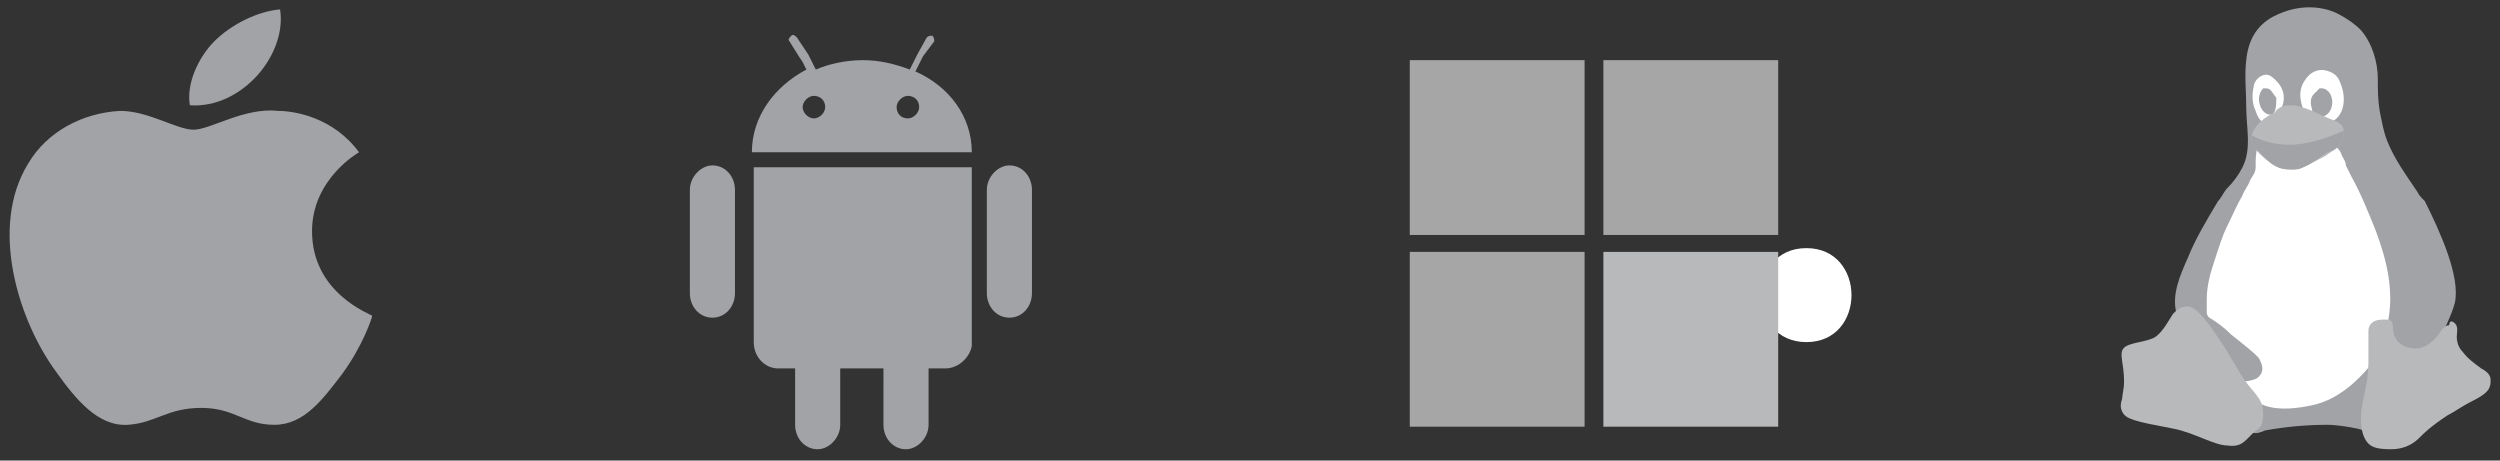 <?xml version="1.0" encoding="UTF-8"?>
<!-- Generator: Adobe Illustrator 18.0.0, SVG Export Plug-In . SVG Version: 6.00 Build 0)  -->
<!DOCTYPE svg PUBLIC "-//W3C//DTD SVG 1.1//EN" "http://www.w3.org/Graphics/SVG/1.1/DTD/svg11.dtd">
<svg version="1.1" id="Layer_1" xmlns="http://www.w3.org/2000/svg" xmlns:xlink="http://www.w3.org/1999/xlink" x="0px" y="0px" viewBox="0 0 133 24.5" enable-background="new 0 0 133 24.5" xml:space="preserve">
<rect x="0" y="0" width="133" height="24.5" fill="#333333" stroke="none"/>
<path id="apple_1_" fill-rule="evenodd" clip-rule="evenodd" fill="#A1A3A6" d="M16.6,12.3c0,3.3,3.1,4.4,3.2,4.5  c0,0.1-0.5,1.6-1.6,3.1c-1,1.3-2,2.7-3.6,2.7c-1.6,0-2.1-0.9-3.9-0.9c-1.8,0-2.4,0.8-3.9,0.9C5.2,22.7,4,21.2,3,19.8  c-2-2.7-3.6-7.7-1.5-11.1C2.5,7,4.4,6,6.4,5.9c1.5,0,3,1,3.9,1c0.9,0,2.7-1.2,4.5-1c0.8,0,2.9,0.3,4.3,2.2  C19.1,8.1,16.6,9.5,16.6,12.3z M10.1,5.6C9.9,4.4,10.6,3,11.4,2.2c0.9-0.9,2.3-1.6,3.5-1.7c0.2,1.3-0.4,2.6-1.2,3.5  C12.8,5,11.5,5.7,10.1,5.6z"/>
<path id="android_1_" fill-rule="evenodd" clip-rule="evenodd" fill="#A1A3A6" d="M53.7,16.9c-0.7,0-1.2-0.6-1.2-1.3v-5.5  c0-0.7,0.6-1.3,1.2-1.3c0.7,0,1.2,0.6,1.2,1.3v5.5C54.9,16.3,54.4,16.9,53.7,16.9z M50.3,19.6h-0.9c0,0.1,0,0.2,0,0.4V20v0.4v2.2  c0,0.7-0.6,1.3-1.2,1.3c-0.7,0-1.2-0.6-1.2-1.3v-2.2V20V20c0-0.1,0-0.2,0-0.4h-2.3c0,0.1,0,0.2,0,0.4V20v0.4v2.2  c0,0.7-0.6,1.3-1.2,1.3c-0.7,0-1.2-0.6-1.2-1.3v-2.2V20V20c0-0.1,0-0.2,0-0.4h-0.9c-0.7,0-1.3-0.6-1.3-1.4v-7.5V9.9V8.9h0.1h11.4  h0.1v1.1v0.9v7.5C51.6,19,51,19.6,50.3,19.6z M42.9,3.7l-0.2-0.4L42.5,3l-0.5-0.8c-0.1-0.1,0-0.2,0.1-0.3c0.1-0.1,0.2,0,0.3,0.1  l0.6,0.9l0.2,0.4l0.2,0.4c0.7-0.3,1.6-0.5,2.5-0.5c0.9,0,1.7,0.2,2.5,0.5l0.2-0.4l0.2-0.4L49.3,2c0.1-0.1,0.2-0.1,0.3-0.1  c0.1,0.1,0.1,0.2,0.1,0.3L49.1,3l-0.2,0.4l-0.2,0.4c1.8,0.8,3,2.4,3,4.3H40C40,6.2,41.2,4.6,42.9,3.7z M48.3,6.3  c0.3,0,0.6-0.3,0.6-0.6c0-0.4-0.3-0.6-0.6-0.6c-0.3,0-0.6,0.3-0.6,0.6C47.7,6,47.9,6.3,48.3,6.3z M43.3,6.3c0.3,0,0.6-0.3,0.6-0.6  c0-0.4-0.3-0.6-0.6-0.6c-0.3,0-0.6,0.3-0.6,0.6C42.7,6,43,6.3,43.3,6.3z M37.9,16.9c-0.7,0-1.2-0.6-1.2-1.3v-5.5  c0-0.7,0.6-1.3,1.2-1.3c0.7,0,1.2,0.6,1.2,1.3v5.5C39.1,16.3,38.6,16.9,37.9,16.9z"/>
<g>
	<g>
		<path fill="#FFFFFF" d="M96.1,18.2c3.2,0,3.2-5,0-5C92.9,13.2,92.9,18.2,96.1,18.2L96.1,18.2z"/>
	</g>
</g>
<g>
	<g>
		<path fill-rule="evenodd" clip-rule="evenodd" fill="#A1A3A6" d="M130.6,16.1c-0.3,1.2-1.8,3.8-2.6,5c-0.2,0.3-0.4,0.7-0.6,1.1    c-0.1,0.3-0.3,0.5-0.6,0.7c-0.5,0.2-1,0-1.4-0.1c-0.5-0.1-1.1-0.2-1.6-0.2c-1.1,0-2.2,0.1-3.3,0.3c-0.2,0.1-0.5,0.2-0.7,0.1    c-0.2-0.1-0.4-0.3-0.5-0.5c-0.5-0.5-0.9-1.1-1.3-1.7c-0.4-0.7-0.9-1.4-1.2-2.1c-0.2-0.3-0.3-0.6-0.5-0.9c-0.2-0.4-0.4-0.7-0.5-1.1    c-0.3-1,0.2-2.1,0.6-3c0.4-1,1-2,1.6-3c0.2-0.2,0.3-0.5,0.5-0.7c0.3-0.3,0.6-0.7,0.8-1.1c0.5-1,0.2-2.1,0.2-3.2    c0-0.8-0.1-1.7,0-2.5c0.1-1,0.5-1.8,1.4-2.3c1.7-0.9,3.1-0.4,3.6-0.1c0.2,0.1,0.7,0.4,1.1,0.8c0.6,0.7,0.9,1.7,0.9,2.6    c0,0.6,0,1.1,0.1,1.7c0.1,0.5,0.2,1.1,0.4,1.6c0.4,1,1,1.8,1.6,2.7c0.1,0.2,0.2,0.3,0.4,0.5C129.8,12.3,130.9,14.7,130.6,16.1z"/>
		<path fill-rule="evenodd" clip-rule="evenodd" fill="#FFFFFF" d="M121.5,8.7c-0.6,0-1.4-1.6-1.4-0.9C120,8.3,120,8.3,120,8.9    c0,0.3-0.2,0.5-0.3,0.7c-0.1,0.3-0.3,0.5-0.4,0.8c-0.3,0.5-0.5,1-0.8,1.6c-0.3,0.6-0.5,1.3-0.7,1.9c-0.2,0.6-0.4,1.3-0.4,2    c0,0.2,0,0.4,0,0.7c0,0.2,0.1,0.3,0.3,0.4c0.3,0.2,0.6,0.4,1,0.8c0.5,0.4,1.4,1.1,1.5,1.3c0.1,0.2,0.3,0.6,0,0.9    c-0.2,0.3-1,0.3-1,0.3s0.7,0.8,0.8,1c0.1,0.1,0.8,0.7,2.8,0.3c1.2-0.2,2.1-0.9,2.7-1.5c0.8-0.8,0.9-1.1,1.1-1.5    c0.2-0.6,0.3-1,0.4-1.3c0.4-1.7,0-3.4-0.6-5c-0.4-1-0.8-2-1.3-2.9c-0.1-0.2-0.2-0.4-0.3-0.6c0-0.2-0.1-0.3-0.2-0.5    c-0.1-0.3-0.3-0.6-0.7-0.6C123.1,7.4,122.4,8.7,121.5,8.7z"/>
		<path fill-rule="evenodd" clip-rule="evenodd" fill="#B8B9BB" d="M130.6,17.2c0.2,0.2,0.1,0.5,0.1,0.7c0,0.3,0.1,0.6,0.3,0.8    c0.3,0.4,0.6,0.6,1,0.9c0.2,0.1,0.5,0.3,0.5,0.6c0,0.2,0,0.3-0.1,0.5c-0.2,0.3-0.6,0.5-1,0.7c-0.4,0.2-0.8,0.5-1.2,0.7    c-0.9,0.6-1.2,0.9-1.5,1.2c-0.4,0.4-0.9,0.6-1.5,0.6c-0.7,0-1-0.1-1.2-0.3c-0.2-0.2-0.4-0.6-0.4-1.3c0-0.7,0.2-1.3,0.3-1.9    c0.1-0.5,0.1-1,0.1-1.4c0-0.2,0-0.5,0-0.7c0-0.2,0-0.5,0-0.7c0-0.2,0.1-0.4,0.3-0.5c0.2-0.1,0.4-0.1,0.6-0.1    c0.3,0,0.4,0.1,0.4,0.4c0,0.3,0.1,0.6,0.3,0.8c0.3,0.3,0.8,0.4,1.2,0.3c0.4-0.1,0.8-0.5,1-0.8c0.1-0.2,0.3-0.4,0.5-0.4    C130.3,17,130.5,17.1,130.6,17.2z"/>
		<path fill-rule="evenodd" clip-rule="evenodd" fill="#B8B9BB" d="M114.7,17.9c-0.4,0.3-1.4,0.3-1.7,0.6c-0.3,0.3,0,0.8,0,1.8    c0,0.4-0.1,0.7-0.1,0.9c-0.1,0.3-0.1,0.5,0,0.7c0.2,0.4,0.6,0.5,2.7,0.9c1.1,0.2,2.2,0.9,2.9,0.9c0.7,0.1,0.9-0.2,1.3-0.6    c0.4-0.4,0.6-0.3,0.6-1.1c0-0.9-0.6-1.1-1.2-2.1c-0.6-1-0.7-1.2-1.1-1.8c-0.4-0.6-1.2-1.8-1.7-1.8c-0.4,0-0.6,0.2-0.8,0.4    C115.4,17,115.1,17.6,114.7,17.9L114.7,17.9z"/>
		<path fill-rule="evenodd" clip-rule="evenodd" fill="#FFFFFF" d="M120.8,6.5c0.4-0.1,0.5-0.5,0.6-0.8c0.2-0.5,0.1-1-0.3-1.4    c-0.2-0.2-0.4-0.4-0.7-0.3c-0.3,0.1-0.5,0.4-0.5,0.6c-0.1,0.4-0.1,0.9,0.1,1.3C120.1,6.2,120.3,6.7,120.8,6.5z"/>
		<path fill-rule="evenodd" clip-rule="evenodd" fill="#A1A3A6" d="M120.5,4.7c0.1,0,0.2,0,0.3,0.1c0.1,0.1,0.2,0.3,0.3,0.4    c0,0.3,0,0.9-0.3,0.9c-0.5,0-0.7-0.7-0.6-1c0-0.1,0.1-0.3,0.2-0.4C120.4,4.7,120.4,4.7,120.5,4.7z"/>
		<path fill-rule="evenodd" clip-rule="evenodd" fill="#FFFFFF" d="M123.6,6.6c1.1-0.1,1.3-1.3,0.9-2.2c-0.1-0.3-0.3-0.5-0.6-0.6    c-0.5-0.2-1,0-1.3,0.5c-0.4,0.6-0.2,1.3,0.1,1.9C122.9,6.4,123.5,6.6,123.6,6.6z"/>
		<path fill-rule="evenodd" clip-rule="evenodd" fill="#A1A3A6" d="M123.5,4.7c0.2,0,0.3,0.1,0.4,0.2c0.4,0.5,0.1,1.5-0.7,1.3    C123.1,6.1,123,6,123,5.8c-0.1-0.3-0.1-0.6,0.1-0.8c0.1-0.1,0.2-0.2,0.3-0.3C123.4,4.7,123.5,4.7,123.5,4.7z"/>
	</g>
	<g>
		<defs>
			<path id="SVGID_1_" d="M121.8,5.6c0.2,0,0.4,0,0.6,0.1c0.5,0.1,1,0.4,1.5,0.6c0.2,0.1,0.4,0.1,0.6,0.3c0.3,0.2,0.2,0.8,0,1.1     c-0.2,0.2-0.5,0.4-0.8,0.6c-0.4,0.2-0.9,0.5-1.4,0.7c-0.6,0.1-1.1,0-1.6-0.4c-0.4-0.3-1.1-0.9-0.9-1.4c0.1-0.5,0.7-1,1.2-1.2     C121.2,5.7,121.5,5.6,121.8,5.6z"/>
		</defs>
		<use xlink:href="#SVGID_1_" overflow="visible" fill-rule="evenodd" clip-rule="evenodd" fill="#B8B9BB"/>
		<clipPath id="SVGID_2_">
			<use xlink:href="#SVGID_1_" overflow="visible"/>
		</clipPath>
		<path clip-path="url(#SVGID_2_)" fill-rule="evenodd" clip-rule="evenodd" fill="#A1A3A6" d="M125,6.8c0,0.7-0.3,1-0.9,1.2    c-0.5,0.1-1.3,1-2,1c-0.3,0-0.7,0-1-0.1c-0.2-0.1-0.6-0.5-0.9-0.8c-0.4-0.3-0.7-0.6-0.7-1.1c0,0,0.8,0.7,2.3,0.7S125,6.8,125,6.8z    "/>
	</g>
</g>
<g>
	<rect x="75" y="3.2" fill="#A6A6A6" width="9.3" height="9.3"/>
	<rect x="85.3" y="3.2" fill="#A6A6A6" width="9.3" height="9.3"/>
	<rect x="75" y="13.4" fill="#A6A6A6" width="9.3" height="9.3"/>
	<rect x="85.3" y="13.4" fill="#B8B9BB" width="9.3" height="9.3"/>
</g>
</svg>